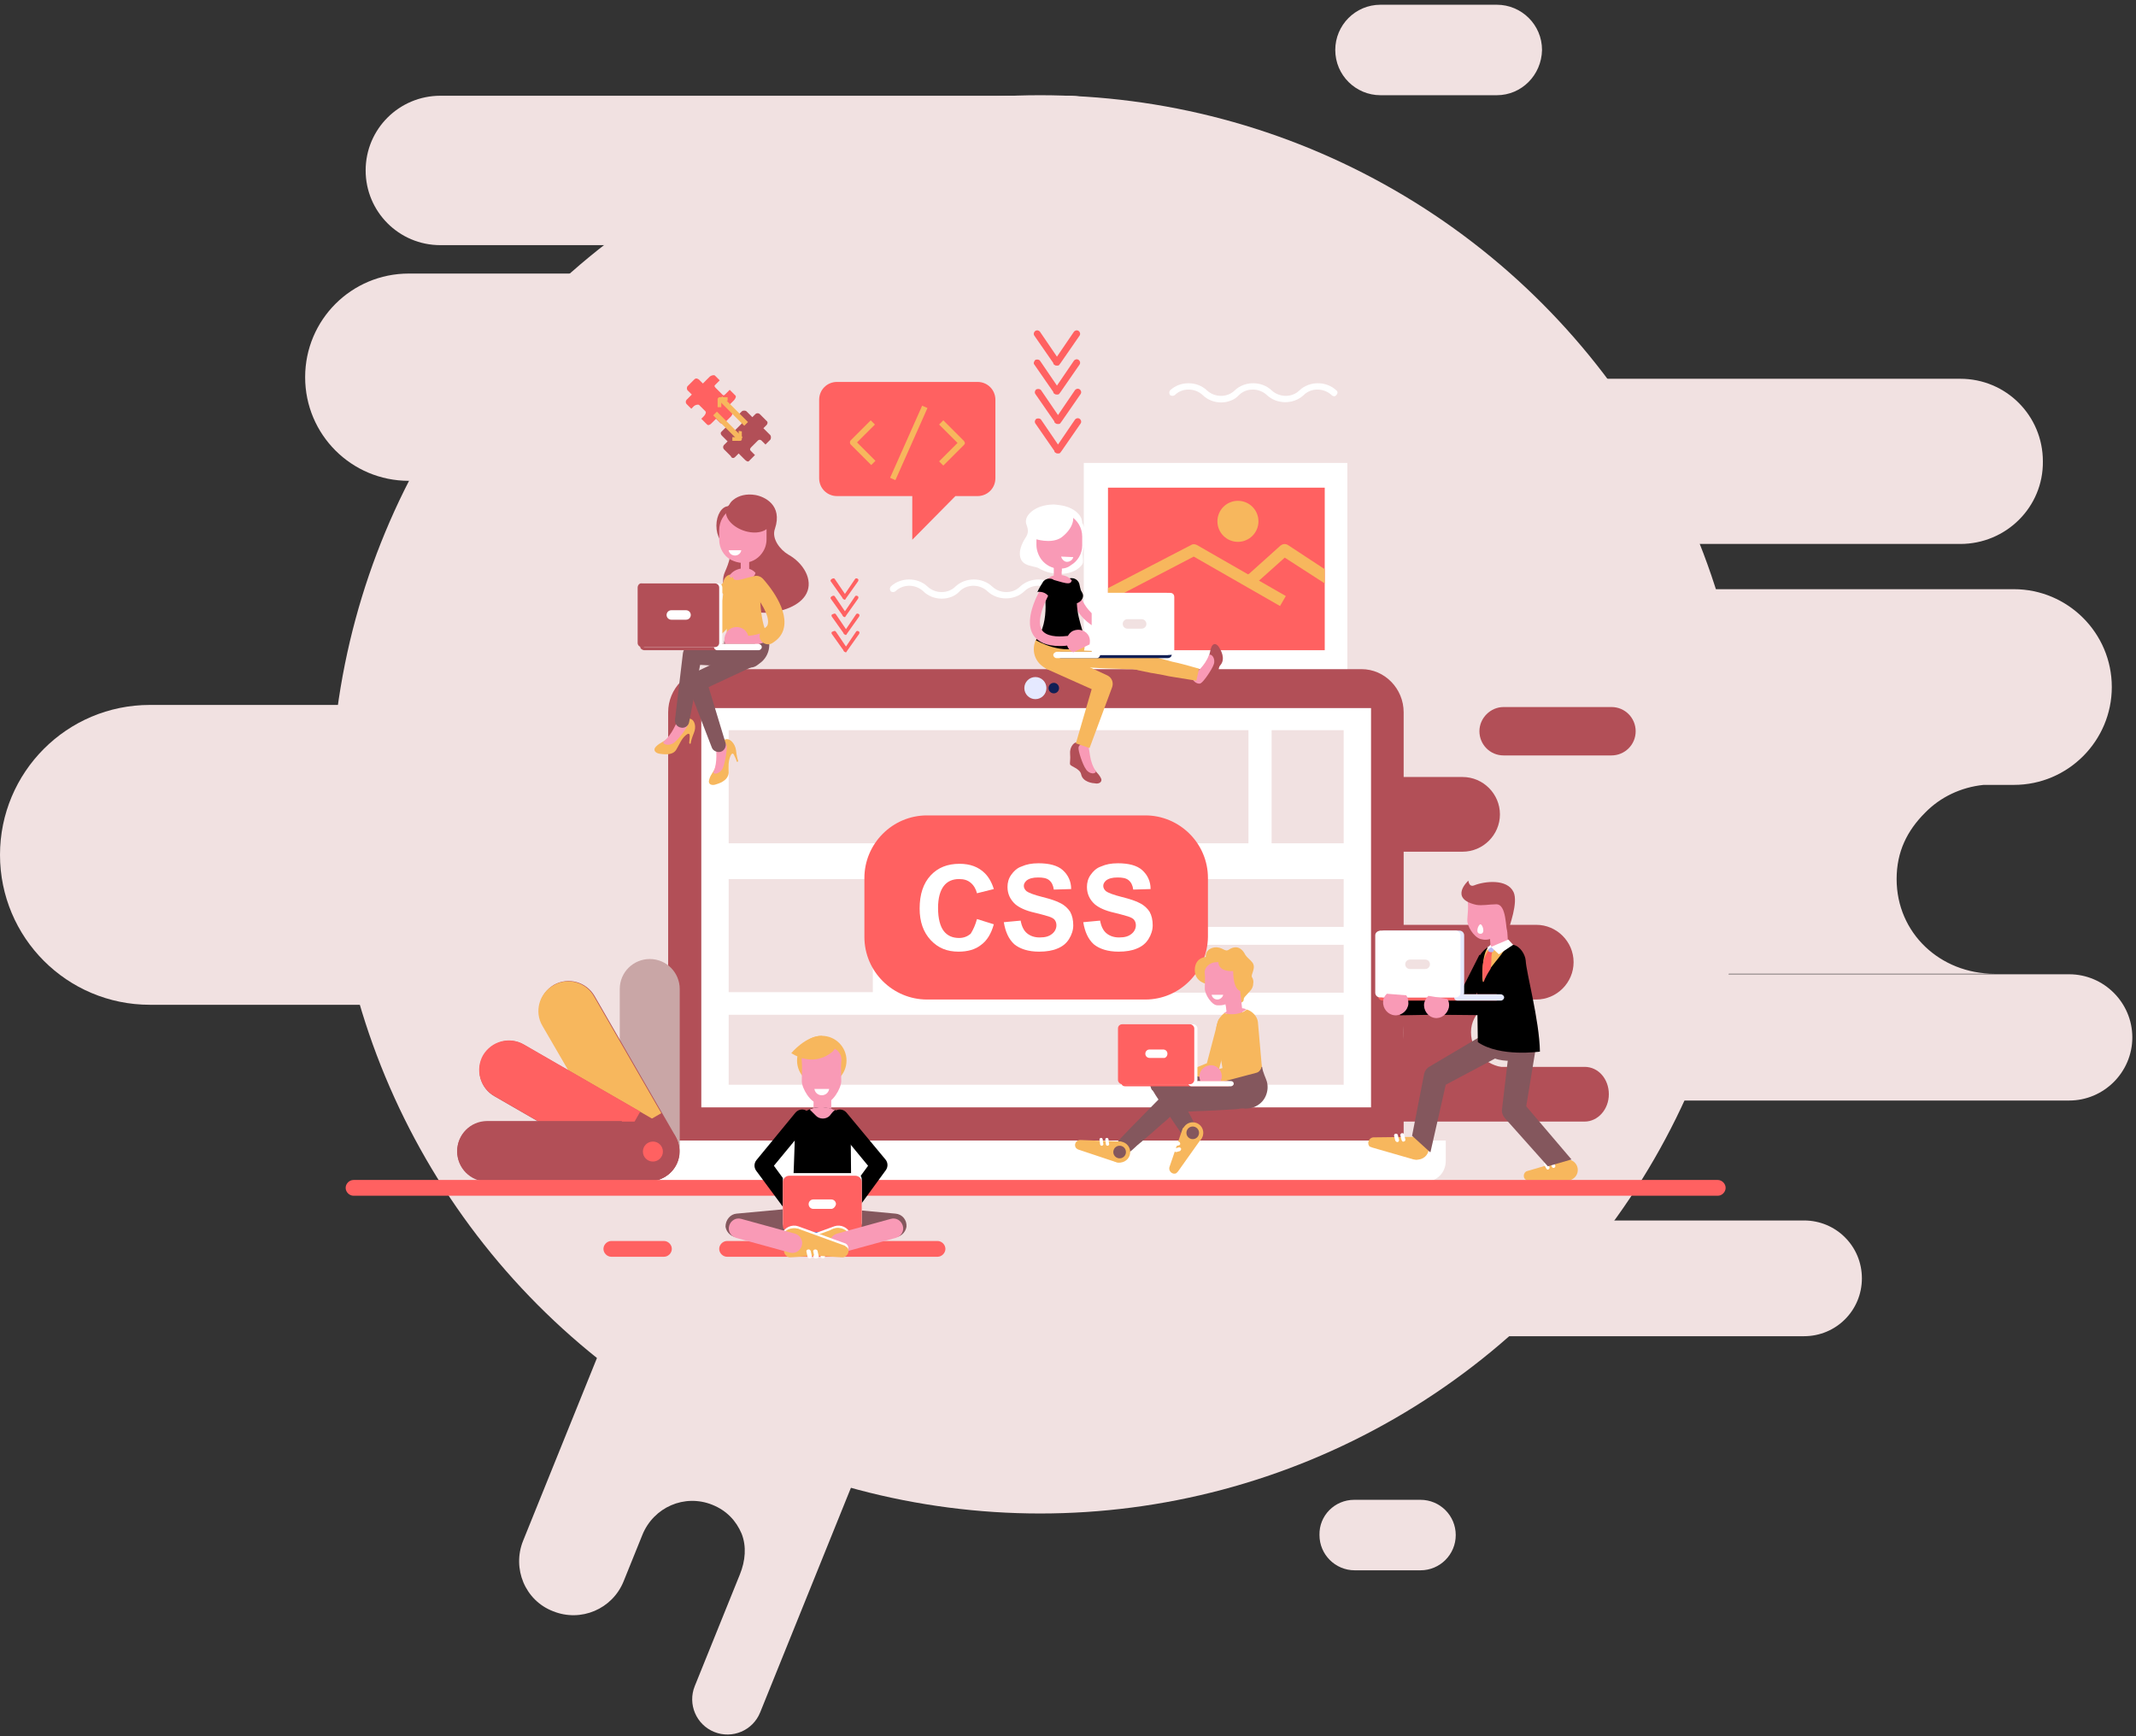 <svg width="406px" height="330px" viewBox="0 0 406 330" version="1.1" xmlns="http://www.w3.org/2000/svg" xmlns:xlink="http://www.w3.org/1999/xlink">
    <rect x="0" y="0" width="406" height="330" fill="#333333" stroke="none"/>
    <!-- Generator: Sketch 53.1 (72631) - https://sketchapp.com -->
    <title>css-img</title>
    <desc>Created with Sketch.</desc>
    <g id="Page-1" stroke="none" stroke-width="1" fill="none" fill-rule="evenodd">
        <g id="css-img" fill-rule="nonzero">
            <g id="background" fill="#F1E1E1">
                <path d="M377.036,149.2 C372.704,149.643 368.773,151.542 365.901,154.5 C362.501,157.9 360.501,161.9 360.501,167.1 C360.501,177.4 368.801,185.1 379.101,185.1 L309.801,185.1 C314.901,185.1 319.601,183.6 322.901,180.3 C326.301,176.9 328.301,172.6 328.301,167.5 C328.208,157.776 320.946,150.151 311.666,149.2 L283.401,149.2 C273.201,149.2 264.801,140.9 264.801,130.6 C264.801,120.3 273.101,112 283.401,112 L382.801,112 C393.001,112 401.401,120.3 401.401,130.6 C401.401,140.8 393.101,149.2 382.801,149.2 L377.036,149.2 Z M246.001,185.2 L393.301,185.2 C399.901,185.2 405.301,190.6 405.301,197.2 C405.301,203.8 399.901,209.2 393.301,209.2 L246.001,209.2 C239.401,209.2 234.001,203.8 234.001,197.2 C233.901,190.6 239.301,185.2 246.001,185.2 Z" id="right_combined"></path>
                <circle id="Oval" cx="197.7" cy="152.9" r="134.8"></circle>
                <path d="M136.553,255.992 C135.504,258.588 135.643,261.448 136.692,263.922 C137.742,266.395 139.37,268.239 141.966,269.288 C147.251,271.423 152.961,268.769 155.096,263.484 L162.776,244.477 C164.162,241.046 168.067,239.389 171.498,240.775 C174.928,242.161 176.586,246.066 175.2,249.497 L144.482,325.526 C143.096,328.956 139.191,330.614 135.76,329.228 C132.33,327.842 130.672,323.936 132.058,320.506 L140.637,299.273 C141.686,296.677 141.918,293.967 140.961,291.531 C139.911,289.058 138.098,287.139 135.409,286.052 C130.124,283.917 124.228,286.496 122.093,291.781 L118.534,300.59 C116.399,305.874 110.411,308.416 105.126,306.281 C99.803,304.239 97.299,298.158 99.434,292.873 L120.15,241.599 C122.285,236.314 128.273,233.773 133.558,235.908 C138.843,238.043 141.385,244.031 139.25,249.316 L136.553,255.992 Z" id="bottom-combined"></path>
                <path d="M282,232 L342.9,232 C349,232 353.9,236.9 353.9,243 L353.9,243 C353.9,249.1 349,254 342.9,254 L282,254 C275.9,254 271,249.1 271,243 L271,243 C271,236.9 276,232 282,232 Z" id="rightbottom"></path>
                <path d="M194.2,91.4 L77.7,91.4 C66.8,91.4 58,82.6 58,71.7 L58,71.7 C58,60.8 66.8,52 77.7,52 L194.2,52 C205.1,52 213.9,60.8 213.9,71.7 L213.9,71.7 C213.9,82.6 205.1,91.4 194.2,91.4 Z" id="topmid"></path>
                <path d="M196.8,191 L28.5,191 C12.7,191 1.42108547e-14,178.2 1.42108547e-14,162.5 L1.42108547e-14,162.5 C1.42108547e-14,146.8 12.7,134 28.5,134 L196.8,134 C212.5,134 225.3,146.7 225.3,162.5 L225.3,162.5 C225.3,178.2 212.5,191 196.8,191 Z" id="leftbig"></path>
                <path d="M372.6,103.4 L279.7,103.4 C271,103.4 264,96.4 264,87.7 L264,87.7 C264,79 271,72 279.7,72 L372.6,72 C381.3,72 388.3,79 388.3,87.7 L388.3,87.7 C388.4,96.4 381.3,103.4 372.6,103.4 Z" id="topright"></path>
                <path d="M203.1,46.6 L83.7,46.6 C75.8,46.6 69.5,40.2 69.5,32.4 L69.5,32.4 C69.5,24.5 75.9,18.2 83.7,18.2 L203.1,18.2 C211,18.2 217.3,24.6 217.3,32.4 L217.3,32.4 C217.3,40.2 210.9,46.6 203.1,46.6 Z" id="topleft"></path>
                <path d="M284.5,18.1 L262.4,18.1 C257.7,18.1 253.8,14.3 253.8,9.5 L253.8,9.5 C253.8,4.8 257.6,0.9 262.4,0.9 L284.5,0.9 C289.2,0.9 293.1,4.7 293.1,9.5 L293.1,9.5 C293,14.3 289.2,18.1 284.5,18.1 Z" id="top"></path>
                <path d="M257.4,285.1 L270,285.1 C273.7,285.1 276.7,288.1 276.7,291.8 L276.7,291.8 C276.7,295.5 273.7,298.5 270,298.5 L257.5,298.5 C253.8,298.5 250.8,295.5 250.8,291.8 L250.8,291.8 C250.7,288.1 253.7,285.1 257.4,285.1 Z" id="bottom"></path>
            </g>
            <path d="M179,113.8 C177.7,113.8 176.4,113.3 175.5,112.4 C174,111 171.6,111 170.2,112.4 C169.9,112.6 169.6,112.6 169.3,112.4 C169.1,112.1 169.1,111.8 169.3,111.5 C171.2,109.7 174.4,109.7 176.3,111.5 C177.8,112.9 180.2,112.9 181.6,111.5 C183.5,109.7 186.7,109.7 188.6,111.5 C190.1,112.9 192.5,112.9 193.9,111.5 C195.8,109.7 199,109.7 200.9,111.5 C201.2,111.7 201.2,112.1 200.9,112.4 C200.7,112.7 200.3,112.7 200,112.4 C198.5,111 196.1,111 194.7,112.4 C192.8,114.2 189.6,114.2 187.7,112.4 C186.2,111 183.8,111 182.4,112.4 C181.6,113.3 180.3,113.8 179,113.8 Z" id="Path" fill="#FFFFFF"></path>
            <path d="M232.1,76.5 C230.8,76.5 229.5,76 228.6,75.1 C227.1,73.7 224.7,73.7 223.3,75.1 C223,75.3 222.7,75.3 222.4,75.1 C222.2,74.8 222.2,74.5 222.4,74.2 C224.3,72.4 227.5,72.4 229.4,74.2 C230.9,75.6 233.3,75.6 234.7,74.2 C236.6,72.4 239.8,72.4 241.7,74.2 C243.2,75.6 245.6,75.6 247,74.2 C248.9,72.4 252.1,72.4 254,74.2 C254.3,74.4 254.3,74.8 254,75.1 C253.8,75.4 253.4,75.4 253.1,75.1 C251.6,73.7 249.2,73.7 247.8,75.1 C245.9,76.9 242.7,76.9 240.8,75.1 C239.3,73.7 236.9,73.7 235.5,75.1 C234.7,76 233.4,76.5 232.1,76.5 Z" id="Path" fill="#FFFFFF"></path>
            <g id="paint" transform="translate(206, 88)">
                <rect id="Rectangle" fill="#FFFFFF" x="0" y="0" width="50.1" height="40.5"></rect>
                <rect id="Rectangle" fill="#FF6161" x="4.6" y="4.7" width="41.2" height="30.9"></rect>
                <path d="M38.4,25.3 L37.3,27.2 L20.9,17.8 L4.6,26.3 L4.6,23.8 L20.4,15.6 C20.7,15.4 21.1,15.4 21.5,15.6 L38.4,25.3 Z" id="Path" fill="#F7B75D"></path>
                <path d="M45.8,20.2 L45.8,22.9 L38.2,18 L33.5,22.2 L32.6,23 L31.1,21.3 L31.5,21 L37.4,15.7 C37.8,15.4 38.3,15.3 38.8,15.6 L45.8,20.2 Z" id="Path" fill="#F7B75D"></path>
                <circle id="Oval" fill="#F7B75D" cx="29.3" cy="11.1" r="3.9"></circle>
            </g>
            <g id="laptop" transform="translate(119, 127)">
                <g id="Group" transform="translate(8, 0)" fill="#B24F57">
                    <path d="M139.8,89.8 L139.8,8.4 C139.8,3.9 136.2,0.2 131.8,0.2 L8,0.2 C3.6,0.2 0,3.9 0,8.4 L0,89.8 L139.8,89.8 Z" id="Path"></path>
                    <g transform="translate(112, 7)" id="Path">
                        <path d="M14.7,41.8 L53,41.8 C56.9,41.8 60.1,45 60.1,48.9 L60.1,48.9 C60.1,52.8 56.9,56 53,56 L14.7,56 C10.8,56 7.6,52.8 7.6,48.9 L7.6,48.9 C7.5,45 10.7,41.8 14.7,41.8 Z"></path>
                        <path d="M18.2,13.7 L39,13.7 C42.9,13.7 46.1,16.9 46.1,20.8 L46.1,20.8 C46.1,24.7 42.9,27.9 39,27.9 L18.2,27.9 C14.3,27.9 11.1,24.7 11.1,20.8 L11.1,20.8 C11.1,16.9 14.3,13.7 18.2,13.7 Z"></path>
                        <path d="M5.5,68.8 L62.2,68.8 C64.8,68.8 66.8,71.1 66.8,74 L66.8,74 C66.8,76.9 64.7,79.2 62.2,79.2 L5.5,79.2 C2.9,79.2 0.9,76.9 0.9,74 L0.9,74 C0.8,71.1 2.9,68.8 5.5,68.8 Z"></path>
                        <path d="M46.8,0.4 L67.3,0.4 C69.9,0.4 71.9,2.5 71.9,5 L71.9,5 C71.9,7.6 69.8,9.6 67.3,9.6 L46.8,9.6 C44.2,9.6 42.2,7.5 42.2,5 L42.2,5 C42.2,2.5 44.3,0.4 46.8,0.4 Z"></path>
                        <path d="M20.4,55.4 L48,55.4 C46,55.4 44.1,56.2 42.8,57.5 C41.5,58.8 40.6,60.3 40.6,62.2 C40.6,66.1 43.9,69 48,69 L20.4,69 C22.4,69 24.3,68.5 25.6,67.2 C26.9,65.9 27.8,64.2 27.8,62.3 C27.8,58.5 24.5,55.4 20.4,55.4 Z"></path>
                    </g>
                </g>
                <rect id="Rectangle" fill="#FFFFFF" x="14.3" y="7.6" width="127.3" height="75.9"></rect>
                <g id="Group" transform="translate(19, 11)" fill="#F1E1E1">
                    <rect id="Rectangle" x="103.7" y="0.8" width="13.7" height="21.5"></rect>
                    <rect id="Rectangle" x="0.5" y="0.8" width="98.8" height="21.5"></rect>
                    <rect id="Rectangle" x="0.5" y="29.1" width="27.4" height="21.5"></rect>
                    <rect id="Rectangle" x="33" y="41.6" width="84.4" height="9.1"></rect>
                    <rect id="Rectangle" x="33" y="29.1" width="84.4" height="9.1"></rect>
                    <rect id="Rectangle" x="0.5" y="54.9" width="116.9" height="13.3"></rect>
                </g>
                <circle id="Oval" fill="#E5E9FF" cx="77.8" cy="3.8" r="2.1"></circle>
                <circle id="Oval" fill="#121F55" cx="81.3" cy="3.8" r="1"></circle>
                <path d="M0,89.8 L0,93.7 C0,95.8 1.7,97.6 3.8,97.6 L152,97.6 C154.1,97.6 155.8,95.9 155.8,93.7 L155.8,89.8 L0,89.8 Z" id="Path" fill="#FFFFFF"></path>
                <path d="M98.7,63 L57.2,63 C50.7,63 45.3,57.7 45.3,51.1 L45.3,39.9 C45.3,33.4 50.6,28 57.2,28 L98.7,28 C105.2,28 110.6,33.3 110.6,39.9 L110.6,51.1 C110.5,57.7 105.2,63 98.7,63 Z" id="Path" fill="#FF6161"></path>
                <g id="Group" transform="translate(55, 37)" fill="#FFFFFF">
                    <path d="M11.7,10.7 L14.9,11.7 C14.4,13.5 13.6,14.8 12.5,15.6 C11.4,16.5 9.9,16.9 8.2,16.9 C6,16.9 4.3,16.2 2.9,14.7 C1.5,13.2 0.8,11.2 0.8,8.7 C0.8,6 1.5,3.9 2.9,2.4 C4.3,0.9 6.1,0.2 8.4,0.2 C10.4,0.2 12,0.8 13.2,2 C13.9,2.7 14.5,3.7 14.9,5 L11.7,5.8 C11.5,5 11.1,4.3 10.5,3.8 C9.9,3.3 9.2,3.1 8.3,3.1 C7.1,3.1 6.1,3.5 5.4,4.4 C4.7,5.3 4.3,6.7 4.3,8.6 C4.3,10.6 4.7,12.1 5.4,13 C6.1,13.9 7.1,14.3 8.3,14.3 C9.2,14.3 9.9,14 10.5,13.5 C11,12.7 11.4,11.8 11.7,10.7 Z" id="Path"></path>
                    <path d="M16.8,11.3 L20,11 C20.2,12.1 20.6,12.9 21.2,13.4 C21.8,13.9 22.6,14.2 23.6,14.2 C24.7,14.2 25.4,14 26,13.5 C26.5,13.1 26.8,12.5 26.8,11.9 C26.8,11.5 26.7,11.2 26.5,10.9 C26.3,10.6 25.9,10.4 25.3,10.2 C24.9,10.1 24,9.8 22.7,9.5 C20.9,9.1 19.7,8.5 19,7.9 C18,7 17.5,5.9 17.5,4.6 C17.5,3.8 17.7,3 18.2,2.3 C18.7,1.6 19.3,1 20.2,0.7 C21.1,0.3 22.1,0.1 23.4,0.1 C25.4,0.1 27,0.5 28,1.4 C29,2.3 29.6,3.5 29.6,5 L26.3,5.1 C26.2,4.3 25.9,3.7 25.4,3.3 C24.9,2.9 24.2,2.8 23.3,2.8 C22.3,2.8 21.6,3 21.1,3.4 C20.8,3.7 20.6,4 20.6,4.4 C20.6,4.8 20.8,5.1 21.1,5.4 C21.5,5.7 22.5,6.1 24.1,6.5 C25.7,6.9 26.9,7.3 27.6,7.7 C28.4,8.1 29,8.7 29.4,9.3 C29.8,10 30,10.9 30,11.9 C30,12.8 29.7,13.7 29.2,14.5 C28.7,15.3 28,15.9 27,16.3 C26.1,16.7 24.9,16.9 23.5,16.9 C21.5,16.9 19.9,16.4 18.8,15.5 C17.7,14.5 17.1,13.1 16.8,11.3 Z" id="Path"></path>
                    <path d="M31.9,11.3 L35.1,11 C35.3,12.1 35.7,12.9 36.3,13.4 C36.9,13.9 37.7,14.2 38.7,14.2 C39.8,14.2 40.5,14 41.1,13.5 C41.6,13.1 41.9,12.5 41.9,11.9 C41.9,11.5 41.8,11.2 41.6,10.9 C41.4,10.6 41,10.4 40.4,10.2 C40,10.1 39.1,9.8 37.8,9.5 C36,9.1 34.8,8.5 34.1,7.9 C33.1,7 32.6,5.9 32.6,4.6 C32.6,3.8 32.8,3 33.3,2.3 C33.8,1.6 34.4,1 35.3,0.7 C36.2,0.3 37.2,0.1 38.5,0.1 C40.5,0.1 42.1,0.5 43.1,1.4 C44.1,2.3 44.7,3.5 44.7,5 L41.4,5.1 C41.3,4.3 41,3.7 40.5,3.3 C40,2.9 39.3,2.8 38.4,2.8 C37.4,2.8 36.7,3 36.2,3.4 C35.9,3.7 35.7,4 35.7,4.4 C35.7,4.8 35.9,5.1 36.2,5.4 C36.6,5.7 37.6,6.1 39.2,6.5 C40.8,6.9 42,7.3 42.7,7.7 C43.5,8.1 44.1,8.7 44.5,9.3 C44.9,10 45.1,10.9 45.1,11.9 C45.1,12.8 44.8,13.7 44.3,14.5 C43.8,15.3 43.1,15.9 42.1,16.3 C41.2,16.7 40,16.9 38.6,16.9 C36.6,16.9 35,16.4 33.9,15.5 C32.8,14.5 32.2,13.1 31.9,11.3 Z" id="Path"></path>
                </g>
            </g>
            <g id="colors" transform="translate(86, 182)">
                <g id="Group" transform="translate(31, 0)" fill="#C9A6A6">
                    <path d="M6.5,42.5 L6.5,42.5 C9.6,42.5 12.2,40 12.2,36.8 L12.2,6 C12.2,2.9 9.7,0.3 6.5,0.3 L6.5,0.3 C3.4,0.3 0.8,2.8 0.8,6 L0.8,36.8 C0.8,40 3.3,42.5 6.5,42.5 Z" id="Path"></path>
                    <circle id="Oval" cx="6.5" cy="37.5" r="1.9"></circle>
                </g>
                <g id="Group" transform="translate(16, 4)">
                    <path d="M24.3,37.7 L24.3,37.7 C27,36.1 27.9,32.7 26.4,30 L11,3.3 C9.4,0.6 6,-0.3 3.3,1.2 L3.3,1.2 C0.6,2.8 -0.3,6.2 1.2,8.9 L16.6,35.6 C18.1,38.4 21.6,39.3 24.3,37.7 Z" id="Path" fill="#B24F57"></path>
                    <path d="M14,31.2 L1.1,9 C-0.5,6.3 0.5,2.8 3.2,1.3 L3.2,1.3 C5.9,-0.3 9.4,0.7 10.9,3.4 L23.7,25.6 L14,31.2 Z" id="Path" fill="#F7B75D"></path>
                    <circle id="Oval" fill="#566CD3" transform="translate(21.816, 33.377) rotate(-30.006) translate(-21.816, -33.377) " cx="21.816" cy="33.377" r="1.9"></circle>
                </g>
                <g id="Group" transform="translate(5, 15)">
                    <path d="M37.4,24.7 L37.4,24.7 C39,22 38,18.5 35.3,17 L8.6,1.6 C5.9,0 2.4,1 0.9,3.7 L0.9,3.7 C-0.7,6.4 0.3,9.9 3,11.4 L29.7,26.8 C32.3,28.3 35.8,27.4 37.4,24.7 Z" id="Path" fill="#B24F57"></path>
                    <path d="M25.1,24.1 L2.9,11.3 C0.2,9.7 -0.7,6.3 0.8,3.6 L0.8,3.6 C2.4,0.9 5.8,-1.11022302e-16 8.5,1.5 L30.7,14.3 L25.1,24.1 Z" id="Path" fill="#FF6161"></path>
                    <circle id="Oval" fill="#566CD3" transform="translate(33.026, 22.158) rotate(-59.999) translate(-33.026, -22.158) " cx="33.026" cy="22.158" r="1.9"></circle>
                </g>
                <g id="Group" transform="translate(0, 31)">
                    <path d="M43.1,5.9 L43.1,5.9 C43.1,2.8 40.6,0.2 37.4,0.2 L6.6,0.2 C3.5,0.2 0.9,2.7 0.9,5.9 L0.9,5.9 C0.9,9 3.4,11.6 6.6,11.6 L37.4,11.6 C40.6,11.5 43.1,9 43.1,5.9 Z" id="Path" fill="#B24F57"></path>
                    <path d="M32.3,11.5 L6.6,11.5 C3.5,11.5 0.9,9 0.9,5.8 L0.9,5.8 C0.9,2.7 3.4,0.1 6.6,0.1 L32.2,0.1 L32.2,11.5 L32.3,11.5 Z" id="Path" fill="#B24F57"></path>
                    <circle id="Oval" fill="#FF6161" cx="38.1" cy="5.9" r="1.9"></circle>
                </g>
            </g>
            <g id="girl_right" transform="translate(193, 95)">
                <path d="M12.7,12.3 C13.1,11.7 12.6,10.7 12.9,9.5 C13.9,6 12.7,4.4 12.7,4.4 C12.7,3.1 11.6,2 10,1.4 C9.2,1.1 8.4,1 7.4,0.9 C6,0.9 4.7,1.2 3.7,1.8 C2.7,2.4 1.9,3.3 2,4.3 C2.1,5 2.8,5.9 2,7.1 C0.1,10 0.9,11.7 1.9,12.2 C2.8,12.7 3.9,12.7 4.4,13 C7.3,14.7 11.2,14.4 12.7,12.3 Z" id="Path" fill="#FFFFFF"></path>
                <path d="M21.4,25.2 C22,25.1 22.7,25 23.4,24.9 C23.9,24.8 24.2,24.3 24.1,23.8 C24,23.3 23.5,23 23,23.1 C19.8,23.8 17.2,23.5 15.3,22.2 C12.3,20.1 11.8,16.3 11.8,16.3 C11.7,15.8 11.3,15.4 10.8,15.5 C10.3,15.6 9.9,16 10,16.5 C10,16.7 10.7,21.2 14.3,23.7 C16.1,25 18.5,25.6 21.4,25.2 Z" id="Path" fill="#F99AB6"></path>
                <path d="M12.1,17.6 C12.3,17.6 12.5,17.6 12.6,17.7 C12.3,16.8 12.2,16.2 12.2,16.2 C12.1,15.5 11.5,14.9 10.7,14.9 C10.6,14.9 10.6,14.9 10.5,14.9 C9.7,15 9.1,15.7 9.2,16.6 C9.2,16.7 9.4,17.8 9.9,19.2 C10.3,18.3 11,17.6 12.1,17.6 Z" id="Path" fill="#000000"></path>
                <path d="M10.4,16.9 C10.9,16.7 11.3,15.9 10.7,15.3 C10.1,14.6 9.3,14.3 8.3,14.3 L8.1,14.3 C7.3,14.3 6.5,14.6 6,15.2 C6.4,16.3 9.1,17.4 10.4,16.9 Z" id="Path" fill="#F99AB6"></path>
                <path d="M8.8,12.3 L8.8,13.3 L8.8,15.3 L7.3,15.3 L7.3,12.8 L7.3,11.8 C7.7,12.2 8.3,12.3 8.8,12.3 Z" id="Path" fill="#F99AB6"></path>
                <path d="M8.8,12.6 L8.8,13.6 C8.3,13.5 7.6,13.3 7.3,12.9 L7.3,12.1 C7.7,12.4 8.3,12.6 8.8,12.6 Z" id="Path" fill="#F99AB6"></path>
                <path d="M8.4,13.1 L8.4,13.1 C7,13.1 5.7,12.4 4.9,11.3 C4.4,10.6 4,9.6 4,8.6 L4,6.9 C4,5.6 4.6,4.5 5.4,3.7 C6.2,3 7.3,2.5 8.4,2.5 L8.4,2.5 C9.2,2.5 9.9,2.7 10.5,3.1 C11.8,3.9 12.7,5.3 12.7,7 L12.7,8.7 C12.7,10.3 11.8,11.7 10.6,12.4 C10,12.9 9.3,13.1 8.4,13.1 Z" id="Path" fill="#F99AB6"></path>
                <path d="M13.1,27.4 C13.6,29.6 10.8,31.9 8.6,32.4 C6.4,32.9 4.1,31.5 3.6,29.3 C3.1,27.1 4.5,24.8 6.7,24.3 C9,23.8 12.6,25.2 13.1,27.4 Z" id="Path" fill="#F7B75D"></path>
                <path d="M8.7,10.8 C8.8,11.3 9.3,11.8 9.8,11.8 C10.4,11.8 10.9,11.4 11,10.9 L8.7,10.8 Z" id="Path" fill="#FFFEFF"></path>
                <path d="M12.8,17.9 C13.1,18.7 12.3,19.6 11.5,19.7 C10.7,19.8 9.7,18.7 9.6,17.9 C9.5,17.1 10.7,15.2 11.2,15.9 C11.6,16.6 12.6,17.2 12.8,17.9 Z" id="Path" fill="#000000"></path>
                <path d="M6,15.1 C5.6,15.5 5.4,16.1 5.4,16.7 C5.4,16.7 6.8,23.2 3.9,26.7 C3.9,26.7 9.1,29.8 13.2,27.7 C13.2,24.7 11.4,22.7 11.7,17.9 C11.8,16.9 11.4,16 10.7,15.3 C10.6,16.8 7.5,14.9 6,15.1 Z" id="Path" fill="#000000"></path>
                <g id="Group" transform="translate(10, 46)">
                    <path d="M0.4,2.3 C0.5,3.3 0.3,4.1 0.4,4.3 C0.5,4.7 2.3,5.1 2.5,6.2 C2.8,7.7 4.8,7.9 5.1,7.9 C5.9,8.1 6.7,7.6 6.2,6.8 C5.7,5.9 5.2,5.7 4.5,4.6 C3.5,2.9 3.4,1.8 2.9,0.8 C2.8,0.6 2.3,0 1.6,0.1 C1,0.2 0.3,1.1 0.4,2.3 Z" id="Path" fill="#B24F57"></path>
                    <path d="M3.4,5.2 C2.8,4.4 1.9,1.7 2,1.1 C2.1,0.3 3.6,0 3.8,0.6 C4.2,1.7 4,3.7 5.3,5.6 C5.3,6.2 4,6.2 3.4,5.2 Z" id="Path" fill="#F99AB6"></path>
                </g>
                <g id="Group" transform="translate(33, 27)">
                    <path d="M4.1,8.4 C4.8,7.7 5.6,7.4 5.7,7.2 C6,6.9 5.2,5.2 6,4.4 C7,3.2 6,1.5 5.8,1.2 C5.4,0.4 4.7,0.1 4.3,0.9 C3.9,1.9 4,2.4 3.5,3.6 C2.8,5.4 1.9,6.1 1.4,7.2 C1.3,7.4 1.1,8.1 1.6,8.7 C2.1,9.2 3.2,9.2 4.1,8.4 Z" id="Path" fill="#B24F57"></path>
                    <path d="M4.7,4.3 C4.4,5.2 2.8,7.6 2.2,7.9 C1.5,8.2 0.4,7.2 0.7,6.7 C1.3,5.8 3,4.7 3.8,2.5 C4.3,2.2 5.1,3.2 4.7,4.3 Z" id="Path" fill="#F99AB6"></path>
                </g>
                <path d="M17.5,33.4 L17.5,33.4 L7.6,28.8 C6.7,28.4 5.6,28.8 5.1,29.7 C4.7,30.6 5.1,31.7 6,32.2 C6,32.2 6,32.2 6,32.2 L14.5,36 L11.5,46.3 L14.1,47.2 L18.4,35.6 C18.7,34.7 18.3,33.8 17.5,33.4 Z" id="Path" fill="#F7B75D"></path>
                <path d="M8.4,27.8 C8.9,27.8 9.4,27.8 9.9,27.7 C10.4,27.6 10.8,27.2 10.7,26.7 C10.6,26.2 10.2,25.8 9.7,25.9 C8,26.1 5.8,26 5,24.7 C3.8,22.7 6.1,18.3 7,16.9 C7.3,16.5 7.2,15.9 6.7,15.6 C6.3,15.3 5.7,15.4 5.4,15.9 C5,16.6 1.3,22.4 3.4,25.7 C4.3,27.1 6,27.8 8.4,27.8 Z" id="Path" fill="#F99AB6"></path>
                <path d="M3.6,7.4 C3.6,7.4 6.7,8.5 8.7,7.2 C10.6,5.8 11.5,3.8 10.7,2.5 C9.8,1.3 7.6,1.4 5.6,2.7 C3.6,4.1 3.6,7.4 3.6,7.4 Z" id="Path" fill="#FFFFFF"></path>
                <path d="M7.5,28.4 C7.5,28.4 9.2,28.4 11.8,28.6 C13.1,28.7 14.6,28.7 16.2,28.8 C17.8,28.9 19.5,29 21.3,29.1 L21.9,29.1 L22.1,29.1 L22.1,29.1 L22.3,29.1 L22.4,29.1 L22.7,29.1 L23.3,29.2 L23.3,29.2 L23.5,29.2 L23.5,29.2 L23.6,29.2 L23.8,29.2 L24.1,29.3 C24.9,29.5 25.7,29.7 26.5,29.9 C27.3,30.1 28,30.3 28.8,30.5 C29.5,30.7 30.2,30.9 30.8,31 C32.1,31.3 33.1,31.6 33.8,31.8 C34.5,32 34.9,32.1 34.9,32.1 L34.4,34.4 C34.4,34.4 34,34.3 33.2,34.2 C32.5,34.1 31.4,33.9 30.1,33.7 C29.5,33.6 28.8,33.5 28,33.3 C27.3,33.2 26.5,33 25.7,32.9 C24.9,32.7 24.1,32.6 23.3,32.4 L23,32.3 L22.8,32.3 L22.7,32.3 L22.7,32.3 C22.7,32.3 23,32.3 22.8,32.3 L22.8,32.3 L22.8,32.3 L22.2,32.2 L21.9,32.2 L21.8,32.2 L21.8,32.2 C21.8,32.2 22.1,32.2 21.9,32.2 L21.9,32.2 L21.9,32.2 L21.7,32.2 L21.1,32.2 C19.4,32.1 17.7,32.1 16,32 C14.4,31.9 12.9,31.8 11.6,31.8 C9,31.7 7.3,31.5 7.3,31.5 L7.5,28.4 Z" id="Path" fill="#F7B75D"></path>
                <g id="Group" transform="translate(7, 17)">
                    <path d="M1,12.5 C1,12.2 1.3,11.9 1.6,11.9 L21.9,11.9 C22.3,11.9 22.7,12.2 22.7,12.5 C22.7,12.8 22.4,13.1 21.9,13.1 L1.6,13.1 C1.3,13.1 1,12.8 1,12.5 L1,12.5 Z" id="Path" fill="#121F55"></path>
                    <path d="M0.2,12.5 C0.2,12.8 0.5,13.1 0.8,13.1 L8.5,13.1 C8.8,13.1 9.1,12.8 9.1,12.5 C9.1,12.2 8.8,11.9 8.5,11.9 L0.8,11.9 C0.5,12 0.2,12.2 0.2,12.5 Z" id="Path" fill="#FFFFFF"></path>
                    <path d="M22.6,1.5 L22.6,11.7 C22.6,12.2 22.2,12.5 21.8,12.5 L8.3,12.5 C7.8,12.5 7.5,12.1 7.5,11.7 L7.5,1.5 C7.5,1 7.9,0.7 8.3,0.7 L21.8,0.7 C22.2,0.7 22.6,1 22.6,1.5 Z" id="Path" fill="#FFFFFF"></path>
                    <path d="M23.2,1.5 L23.2,11.7 C23.2,12.2 22.8,12.5 22.4,12.5 L8.9,12.5 C8.4,12.5 8.1,12.1 8.1,11.7 L8.1,1.5 C8.1,1 8.5,0.7 8.9,0.7 L22.4,0.7 C22.9,0.7 23.2,1 23.2,1.5 Z" id="Path" fill="#FFFFFF"></path>
                    <path d="M13.4,6.6 L13.4,6.6 C13.4,6.1 13.8,5.7 14.3,5.7 L17,5.7 C17.5,5.7 17.9,6.1 17.9,6.6 L17.9,6.6 C17.9,7.1 17.5,7.5 17,7.5 L14.3,7.5 C13.8,7.5 13.4,7.1 13.4,6.6 Z" id="Path" fill="#F1E1E1"></path>
                </g>
                <path d="M4.5,17.5 C5.6,17.5 6.3,18.1 6.6,18.9 C6.9,18.2 7.3,17.6 7.6,17.2 C8,16.5 7.9,15.6 7.2,15.2 C7,15 6.7,15 6.4,15 C5.9,15 5.4,15.3 5.2,15.7 C5,16 4.5,16.8 4.1,17.7 C4.1,17.5 4.3,17.5 4.5,17.5 Z" id="Path" fill="#000000"></path>
                <path d="M14,26 C14.2,26.5 14.2,27 14.1,27.5 L11,29 C10.5,28.8 10.1,28.4 9.9,27.9 C9.4,26.8 9.9,25.4 11,24.9 C12.2,24.4 13.5,24.9 14,26 Z" id="Path" fill="#F99AB6"></path>
            </g>
            <g id="Group" transform="translate(130, 71)">
                <path d="M9.7,15.9 L10.4,15.2 L11.6,16.4 C11.8,16.6 12.2,16.9 12.4,16.6 L13.5,15.5 L12.7,14.7 C12.5,14.5 12.5,14.3 12.8,14 L14,12.8 C14.2,12.6 14.4,12.5 14.7,12.7 L15.5,13.5 L16.4,12.6 C16.6,12.4 16.6,11.8 16.3,11.6 L15.1,10.4 L15.7,9.8 C15.9,9.6 16,9.2 15.7,9 L14.4,7.7 C14.2,7.5 13.8,7.5 13.6,7.7 L13,8.3 L11.9,7.2 C11.7,7 11.2,7 11,7.2 L10.1,8.1 L10.7,8.7 C10.9,8.9 11.1,9.4 10.9,9.6 L9.7,10.8 C9.5,11 9,10.8 8.8,10.6 L8.2,10 L7.1,11.1 C6.9,11.3 7,11.6 7.2,11.8 L8.3,12.9 L7.6,13.6 C7.4,13.8 7.4,14.2 7.6,14.4 L8.9,15.7 C9.1,16.2 9.5,16.1 9.7,15.9 Z" id="Path" fill="#B24F57"></path>
                <path d="M9,7.2 L8.2,6.4 L9.5,5.1 C9.7,4.9 10,4.4 9.8,4.2 L8.7,3.1 L7.8,4 C7.6,4.2 7.5,4.2 7.3,4 L6.1,2.8 C5.9,2.6 5.7,2.4 5.9,2.2 L6.8,1.3 L5.9,0.4 C5.7,0.2 5.1,0.4 4.9,0.6 L3.6,1.9 L2.9,1.2 C2.7,1 2.3,0.8 2,1.1 L0.7,2.4 C0.5,2.6 0.5,3.1 0.8,3.3 L1.5,4 L0.5,5 C0.3,5.2 0.3,5.6 0.5,5.8 L1.4,6.7 L1.9,6.2 C2.1,6 2.7,5.8 2.9,6 L4.1,7.2 C4.3,7.4 4,7.9 3.8,8.1 L3.3,8.6 L4.4,9.7 C4.6,9.9 4.8,9.8 5.1,9.6 L6.1,8.6 L6.9,9.4 C7.1,9.6 7.5,9.6 7.7,9.4 L9,8.1 C9.3,7.7 9.3,7.4 9,7.2 Z" id="Path" fill="#FF6161"></path>
                <g transform="translate(5, 4)" fill="#F7B75D">
                    <g transform="translate(0, 3)">
                        <path d="M6,4 L6,5.5 C6,5.6 6,5.7 5.9,5.7 C5.8,5.8 5.8,5.8 5.7,5.8 L4.2,5.8 L4.2,5.1 L5.4,5.1 L5.4,3.9 L6,4 Z" id="Path"></path>
                        <rect id="Rectangle" transform="translate(3.246, 3.149) rotate(-44.992) translate(-3.246, -3.149) " x="2.896" y="-0.301" width="1" height="6.9"></rect>
                    </g>
                    <g transform="translate(1, 0)">
                        <path d="M0.8,0.5 C0.8,0.5 0.8,0.5 0.8,0.5 L2.3,0.5 L2.3,1.2 L1.1,1.2 L1.1,2.4 L0.4,2.4 L0.4,0.9 C0.4,0.8 0.4,0.7 0.5,0.7 C0.6,0.5 0.7,0.5 0.8,0.5 Z" id="Path"></path>
                        <rect id="Rectangle" transform="translate(3.274, 3.248) rotate(-45) translate(-3.274, -3.248) " x="2.924" y="-0.202" width="1" height="6.9"></rect>
                    </g>
                </g>
            </g>
            <g id="girl_bottom" transform="translate(204, 180)">
                <path d="M27.5,14.1 L25.4,22.1 L18.6,24.9 L19.6,27.2 L27,24.1 C27.4,23.9 27.6,23.6 27.7,23.3 L29.9,14.7 C30.1,14 29.7,13.4 29,13.2 L29,13.2 C28.4,13.1 27.7,13.4 27.5,14.1 Z" id="Path" fill="#F7B75D"></path>
                <path d="M23.3,36.9 C23.9,36.5 24.1,35.7 23.8,35.1 C23.8,35.1 23.6,34.7 23.3,34.1 C23,33.5 22.5,32.5 21.9,31.4 C21.4,30.4 20.7,29.3 20.1,28.1 C20.9,28.3 21.7,28.4 22.4,28.6 C23.2,28.8 23.9,28.9 24.6,29.1 C25.3,29.2 26,29.4 26.6,29.5 C27.8,29.7 28.9,29.9 29.6,30.1 C30.3,30.2 30.7,30.3 30.7,30.3 C31.8,30.5 32.8,29.8 33,28.7 C33.2,27.7 32.5,26.7 31.5,26.4 C31.5,26.4 31.1,26.3 30.4,26.1 C29.7,25.9 28.7,25.7 27.4,25.4 C26.8,25.3 26.1,25.1 25.4,25 C24.7,24.9 24,24.7 23.2,24.5 C21.7,24.2 20,23.9 18.4,23.6 L17.8,23.5 L17.6,23.5 L17.5,23.5 L17.5,23.5 L17.3,23.5 L17.3,23.5 L17.3,23.5 C16.6,23.4 16.1,23.6 15.6,23.9 C15.1,24.2 14.8,24.7 14.7,25.2 C14.5,25.7 14.6,26.4 14.8,26.9 C15,27.2 14.9,27.2 15,27.2 L15.1,27.3 L15.3,27.6 C15.7,28.3 16.2,29 16.6,29.6 C17.5,30.9 18.3,32.1 19,33.2 C19.7,34.2 20.3,35.1 20.7,35.7 C21.1,36.3 21.4,36.6 21.4,36.6 C21.8,37.2 22.7,37.4 23.3,36.9 Z" id="Path" fill="#84575D"></path>
                <g id="_x38_._Right_shoe_108_" transform="translate(18, 32)">
                    <circle id="Oval" fill="#F7B75D" transform="translate(4.714, 3.333) rotate(-54.697) translate(-4.714, -3.333) " cx="4.714" cy="3.333" r="2"></circle>
                    <path d="M1.9,10.7 L6.3,4.5 C6.8,3.8 6.6,2.9 6,2.5 L6,2.5 C5.3,2 3.3,1.9 2.8,2.5 L0.3,9.8 C-2.77555756e-17,10.6 0.9,11.4 1.6,11 C1.7,10.9 1.8,10.8 1.9,10.7 Z" id="Path" fill="#F7B75D"></path>
                    <path d="M2.3,5.3 L2.3,5.3 C2.3,5.1 2.1,5 1.9,5 L1.2,5.2 C1,5.3 0.9,5.4 1,5.6 L1,5.6 C1,5.8 1.2,5.9 1.4,5.9 L2.1,5.7 C2.3,5.6 2.4,5.5 2.3,5.3 Z" id="Path" fill="#FFFFFF"></path>
                    <path d="M2.5,6.4 L2.5,6.4 C2.5,6.2 2.3,6.1 2.1,6.1 L1.4,6.3 C1.2,6.3 1.1,6.5 1.2,6.7 L1.2,6.7 C1.2,6.9 1.4,7 1.6,7 L2.3,6.8 C2.4,6.7 2.5,6.6 2.5,6.4 Z" id="Path" fill="#FFFFFF"></path>
                    <circle id="Oval" fill="#84575D" transform="translate(4.708, 3.34) rotate(-54.689) translate(-4.708, -3.34) " cx="4.708" cy="3.34" r="1.2"></circle>
                </g>
                <path d="M31.3,9 L31.5,10.7 L31.9,10.6 C32.2,10.5 32.4,10.3 32.4,10 L32.4,10 C32.4,9.8 32.5,9.6 32.6,9.5 L33.5,8.5 C33.9,8.1 34.2,7.6 34.2,7 C34.3,6.6 34.2,6.1 34,5.8 C33.6,5.3 34.9,4 34,2.9 C33.6,2.4 33,2 32.7,1.5 C31.8,-0.3 30.5,-0.1 29.6,0.5 C28.8,1.1 28.4,-0.1 26.8,0.1 C25.6,0.3 25.1,1.1 25.2,1.9 C25.2,1.9 23.1,2 23.1,4.4 C23.1,6.8 25.6,7.1 25.6,7.1 L31.3,9 Z" id="Path" fill="#F7B75D"></path>
                <polygon id="Path" fill="#F99AB6" points="28.7 7.2 29 11.2 29.3 13.8 32.3 13.6 31.6 7.2 31.4 5.4"></polygon>
                <path d="M31.1,9.2 L31.1,9.8 C30.6,10.4 29.8,10.9 29,11.2 L28.8,9.2 L31.1,9.2 Z" id="Path" fill="#F99AB6"></path>
                <path d="M27.9,11.1 L27.4,11.1 C26.3,11.1 25,9 25,7.9 C25,6.6 25.1,5.9 25,5.1 C24.8,3.9 26,2.9 27.2,2.9 L29.6,2.9 C30.5,2.9 31.3,3.6 31.3,4.6 L31.3,8.6 C31.3,9.9 29.3,11.1 27.9,11.1 Z" id="Path" fill="#F99AB6"></path>
                <path d="M27.6,2.9 C27.6,2.9 27.4,4.7 30.4,4.6 C30.4,4.6 30.3,8.2 31.9,8.4 L32.2,7.2 C32.2,7.2 32.9,3.3 31.4,2.6 C29.9,2 27.6,2.9 27.6,2.9 Z" id="Path" fill="#F7B75D"></path>
                <path d="M32.9,11.9 C32.6,11.7 32.2,11.6 31.7,11.7 L30.3,11.9 C29.6,12 29.1,12.3 28.6,12.6 C30.1,12.9 31.8,12.7 32.9,11.9 Z" id="Path" fill="#F99AB6"></path>
                <path d="M35.1,14.3 C35,13.2 34,12.2 33,11.9 C31.9,12.8 30.2,13 28.7,12.6 C27.6,13.4 27,14.9 27.2,16.3 L28.6,24.4 L35.9,23.4 C35.9,23.4 35.3,16.7 35.1,14.3 Z" id="Path" fill="#F7B75D"></path>
                <path d="M8.1,37.4 C8.1,37.4 8.4,37.1 8.9,36.5 C9.4,36 10.1,35.2 11,34.3 C11.9,33.4 16.7,28.5 16.7,28.5 L16.8,28.4 C16.9,28.3 16.9,28.3 17,28.2 C17.2,28.1 17.3,28 17.5,27.9 C17.8,27.7 18.2,27.6 18.6,27.5 C18.7,27.5 18.8,27.5 18.9,27.4 C18.9,27.4 27.1,26.6 27.8,26.5 C29,26.2 28.6,23.9 28.6,23.9 L35.9,22.8 C36,23.8 36.6,24.9 36.8,25.6 C37.1,26.7 36.9,27.8 36.4,28.7 C35.9,29.6 35,30.3 33.9,30.6 C33.4,30.7 32.8,30.8 32.3,30.7 C32.1,30.7 31.8,30.7 31.4,30.8 C30.7,30.9 29.6,30.9 28.4,31 C27.8,31 27.1,31.1 26.4,31.1 C25.7,31.1 24.9,31.2 24.1,31.2 C23.3,31.2 22.5,31.3 21.7,31.3 C21,31.3 20.3,31.4 19.5,31.4 C19.5,31.4 19.4,31.4 19.4,31.4 C19.4,31.4 19.4,31.4 19.4,31.4 L19.4,31.4 C19.4,31.4 19.4,31.4 19.4,31.4 L19.4,31.4 L19.4,31.4 C19.1,31.7 18.8,32 18.5,32.2 C17.9,32.8 17.3,33.3 16.7,33.8 C15.5,34.9 14.4,35.8 13.5,36.6 C12.5,37.4 11.7,38.1 11.2,38.6 C10.6,39.1 10.3,39.3 10.3,39.3 C9.8,39.7 8.9,39.7 8.4,39.3 C7.6,39 7.5,38 8.1,37.4 Z" id="Path" fill="#84575D"></path>
                <g id="_x38_._Right_shoe_107_" transform="translate(0, 36)">
                    <circle id="Oval" fill="#F7B75D" transform="translate(8.824, 2.994) rotate(-71.639) translate(-8.824, -2.994) " cx="8.824" cy="2.994" r="2"></circle>
                    <path d="M0.9,2.5 L8.1,4.9 C8.9,5.2 9.7,4.7 9.9,4 L9.9,4 C10.2,3.2 9.7,1.2 9,1 L1.3,0.7 C0.5,0.7 0,1.7 0.6,2.3 C0.7,2.4 0.8,2.4 0.9,2.5 Z" id="Path" fill="#F7B75D"></path>
                    <path d="M6.5,1.8 L6.5,1.8 C6.7,1.8 6.9,1.6 6.8,1.4 L6.7,0.6 C6.7,0.4 6.5,0.3 6.4,0.3 L6.4,0.3 C6.2,0.3 6,0.5 6.1,0.7 L6.2,1.5 C6.2,1.7 6.4,1.8 6.5,1.8 Z" id="Path" fill="#FFFFFF"></path>
                    <path d="M5.4,1.8 L5.4,1.8 C5.6,1.8 5.8,1.6 5.7,1.4 L5.6,0.6 C5.6,0.4 5.4,0.3 5.3,0.3 L5.3,0.3 C5.1,0.3 4.9,0.5 5,0.7 L5.1,1.5 C5.1,1.7 5.3,1.8 5.4,1.8 Z" id="Path" fill="#FFFFFF"></path>
                    <circle id="Oval" fill="#84575D" transform="translate(8.813, 2.99) rotate(-71.645) translate(-8.813, -2.99) " cx="8.813" cy="2.99" r="1.2"></circle>
                </g>
                <path d="M28.5,9.1 C28.4,9.6 27.9,10 27.4,10 C26.8,10 26.4,9.6 26.3,9.1 L28.5,9.1 Z" id="Path" fill="#FFFEFF"></path>
                <path d="M14.5,23.7 C15,23.6 15.5,23.4 15.8,23 L15.3,19.8 C14.9,19.5 14.4,19.4 13.9,19.5 C12.7,19.7 11.9,20.8 12.1,22 C12.2,23 13.3,23.8 14.5,23.7 Z" id="Path" fill="#F99AB6"></path>
                <path d="M34.9,23.9 C35.2,23.8 35.4,23.6 35.6,23.3 C35.8,23 35.8,22.7 35.7,22.3 L32.9,13.2 L30.5,13.9 L32.9,21.8 L27,23.4 L27.7,25.8 L34.9,23.9 C34.8,23.9 34.8,23.9 34.9,23.9 Z" id="Path" fill="#F7B75D"></path>
                <polygon id="Path" fill="#F7B75D" points="35.6 21.8 33.5 14.4 33.1 14.5 35.2 21.9"></polygon>
                <polygon id="Path" fill="#F7B75D" points="32.3 19.6 31.1 15.2 30.6 15.3 31.9 19.7"></polygon>
                <path d="M24,24.4 C23.9,24.9 24.1,25.4 24.3,25.8 L27.5,26.2 C27.9,25.9 28.1,25.4 28.2,24.9 C28.4,23.7 27.5,22.6 26.4,22.5 C25.2,22.4 24.1,23.2 24,24.4 Z" id="Path" fill="#F99AB6"></path>
                <g id="Group" transform="translate(8, 14)">
                    <path d="M21.8,12 C21.8,11.7 21.6,11.5 21.3,11.5 L1.9,11.5 C1.5,11.5 1.2,11.7 1.2,12 C1.2,12.3 1.5,12.5 1.9,12.5 L21.3,12.5 C21.5,12.6 21.8,12.3 21.8,12 L21.8,12 Z" id="Path" fill="#FF6161"></path>
                    <path d="M22.5,12 C22.5,12.3 22.2,12.5 21.9,12.5 L14.5,12.5 C14.2,12.5 13.9,12.3 13.9,12 C13.9,11.7 14.2,11.5 14.5,11.5 L21.9,11.5 C22.3,11.5 22.5,11.7 22.5,12 Z" id="Path" fill="#FFFFFF"></path>
                    <path d="M1.1,1.5 L1.1,11.3 C1.1,11.7 1.5,12.1 1.9,12.1 L14.8,12.1 C15.2,12.1 15.6,11.7 15.6,11.3 L15.6,1.5 C15.6,1.1 15.2,0.7 14.8,0.7 L1.9,0.7 C1.5,0.7 1.1,1 1.1,1.5 Z" id="Path" fill="#FFFFFF"></path>
                    <path d="M0.5,1.5 L0.5,11.3 C0.5,11.7 0.9,12.1 1.3,12.1 L14.2,12.1 C14.6,12.1 15,11.7 15,11.3 L15,1.5 C15,1.1 14.6,0.7 14.2,0.7 L1.3,0.7 C0.9,0.7 0.5,1 0.5,1.5 Z" id="Path" fill="#FF6161"></path>
                    <path d="M9.9,6.3 L9.9,6.3 C9.9,5.8 9.5,5.5 9.1,5.5 L6.5,5.5 C6,5.5 5.7,5.9 5.7,6.3 L5.7,6.3 C5.7,6.8 6.1,7.1 6.5,7.1 L9.1,7.1 C9.5,7.2 9.9,6.8 9.9,6.3 Z" id="Path" fill="#FFFFFF"></path>
                </g>
            </g>
            <g id="boy_right" transform="translate(260, 167)">
                <g id="_x38_._Right_shoe_106_" transform="translate(0, 48)">
                    <circle id="Oval" fill="#F7B75D" transform="translate(9.401, 3.234) rotate(-74.079) translate(-9.401, -3.234) " cx="9.401" cy="3.234" r="2.2"></circle>
                    <path d="M0.7,3.1 L8.7,5.4 C9.5,5.6 10.4,5.2 10.7,4.3 L10.7,4.3 C10.9,3.5 10.4,1.3 9.5,1.1 L1.1,1.2 C0.2,1.2 -0.3,2.4 0.4,3 C0.5,3 0.6,3 0.7,3.1 Z" id="Path" fill="#F7B75D"></path>
                    <path d="M6.8,2 L6.8,2 C7,2 7.2,1.8 7.1,1.5 L6.9,0.7 C6.9,0.5 6.7,0.4 6.5,0.4 L6.5,0.4 C6.3,0.4 6.1,0.6 6.2,0.9 L6.4,1.7 C6.5,1.9 6.6,2.1 6.8,2 Z" id="Path" fill="#FFFFFF"></path>
                    <path d="M5.6,2.1 L5.6,2.1 C5.8,2.1 6,1.9 5.9,1.6 L5.7,0.8 C5.7,0.6 5.5,0.5 5.3,0.5 L5.3,0.5 C5.1,0.5 4.9,0.7 5,1 L5.2,1.8 C5.3,2 5.5,2.1 5.6,2.1 Z" id="Path" fill="#FFFFFF"></path>
                </g>
                <path d="M11.8,35.7 L11.8,35.7 L23.8,28.6 L27.4,32.5 L14.8,39.2 L11.9,52 L11.8,52 L8.4,48.9 L10.7,37.1 C10.8,36.6 11.2,36 11.8,35.7 Z" id="Path" fill="#84575D"></path>
                <g id="_x38_._Right_shoe_105_" transform="translate(29, 53)">
                    <circle id="Oval" fill="#F7B75D" transform="translate(8.901, 2.401) rotate(-0.141) translate(-8.901, -2.401) " cx="8.901" cy="2.401" r="2"></circle>
                    <path d="M1.4,4.4 L8.9,4.4 C9.7,4.4 10.3,3.8 10.3,3 L10.3,3 C10.3,2.2 9.3,0.5 8.5,0.5 L1.3,2.6 C0.5,2.8 0.4,4 1.1,4.3 C1.1,4.4 1.2,4.4 1.4,4.4 Z" id="Path" fill="#F7B75D"></path>
                    <path d="M6.4,2 L6.4,2 C6.6,1.9 6.7,1.7 6.6,1.5 L6.2,0.8 C6.1,0.7 6,0.6 5.8,0.6 L5.8,0.6 C5.6,0.7 5.5,0.9 5.6,1.1 L6,1.8 C6,2 6.2,2 6.4,2 Z" id="Path" fill="#FFFFFF"></path>
                    <path d="M5.3,2.3 L5.3,2.3 C5.5,2.2 5.6,2 5.5,1.8 L5.1,1.1 C5,1 4.9,0.9 4.7,0.9 L4.7,0.9 C4.5,1 4.4,1.2 4.5,1.4 L4.9,2.1 C5,2.3 5.2,2.4 5.3,2.3 Z" id="Path" fill="#FFFFFF"></path>
                </g>
                <path d="M22.1,26.9 L30,26 C30.5,26.6 31.1,28.3 31.3,29.1 C31.6,30.3 31.3,31.6 30.7,32.6 C30.1,33.6 29.1,34.4 27.8,34.6 C27.2,34.7 24.2,34.8 22.8,33.4 C20.7,31.4 22.1,26.9 22.1,26.9 Z" id="Path" fill="#84575D"></path>
                <path d="M27,31.1 L32.1,31.1 L30.1,43.3 L38.7,53.4 L34.2,54.7 L26,45.5 C25.6,45 25.4,44.4 25.5,43.8 L27,31.1 Z" id="Path" fill="#84575D"></path>
                <path d="M6.1,26 L17.9,25.8 C18.4,25.8 18.9,25.5 19.1,25 L23.7,15.8 L21.2,14.5 L16.9,23 L5.9,23.2 L6.1,26 Z" id="Path" fill="#000000"></path>
                <polygon id="Path" fill="#F99AB6" points="23 7.2 23.4 14.7 26.8 14.5 26.3 7.3 26.2 5.2"></polygon>
                <path d="M25.7,9.5 C25.7,9.5 24.9,11.4 23.3,11.9 L23.2,9.4 L25.7,9.5 Z" id="Path" fill="#F99AB6"></path>
                <path d="M21.9,11.6 C21.8,11.6 21.5,11.5 21.4,11.5 C20.1,11.1 18.8,9 18.9,7.8 C19,6.3 19.1,5.6 19,4.6 C18.9,3.2 20.2,2.2 21.6,2.2 L24.4,2.3 C25.4,2.3 26.2,3.2 26.2,4.3 L26,8.8 C25.8,10.4 23.5,11.9 21.9,11.6 Z" id="Path" fill="#F99AB6"></path>
                <path d="M27.6,12.6 C27.2,12.4 26.8,12.2 26.3,12.3 L24.8,12.5 C24.1,12.6 23.4,12.9 22.8,13.3 C24.3,13.7 26.3,13.5 27.6,12.6 Z" id="Path" fill="#F99AB6"></path>
                <path d="M30,15.6 C29.9,14.4 28.9,12.8 27.6,12.6 C25.4,12.9 23.4,13 22.6,13.2 C21.3,14.1 20.5,15.7 20.7,17.3 L20.9,31.1 C25.1,34 32.7,32.9 32.7,32.9 C32.6,26.9 30.1,17.9 30,15.6 Z" id="Path" fill="#000000"></path>
                <path d="M14.4,25.9 L24.1,26 C24.8,26 25.4,25.5 25.5,24.8 L27.1,14.2 L24.3,13.8 L22.9,23.2 L14.5,23.1 L14.4,25.9 Z" id="Path" fill="#000000"></path>
                <path d="M22.9,13.1 C23.5,12.9 24.7,12.9 26.4,12.7 C25.4,15 22.7,17 21.9,19.7 C21.6,19.2 21.7,14 22.9,13.1 Z" id="Path" fill="#F7B75D"></path>
                <path d="M23.1,13.5 C23.2,13.4 23.6,13.1 23.6,13 C23.9,13 23.8,13.1 24.2,13 C23.1,14 23.7,15.7 23.3,17.2 C22.8,18 22.3,18.8 22,19.7 C21.8,19.4 21.7,17.7 21.9,16.1 C21.9,15.9 22.2,14.5 23.1,13.5 Z" id="Path" fill="#FF6161"></path>
                <path d="M22.9,13.8 C23,14 23.6,14.1 23.8,13.9 C24,13.8 24.1,13.1 24.1,13.1 L22.8,12.9 C22.8,12.9 22.8,13.6 22.9,13.8 Z" id="Path" fill="#B8B9F1"></path>
                <path d="M20.6,5 C15.3,3.8 19.1,0.4 19.1,0.4 C19.1,0.4 19.2,1.7 20.2,1.3 C22.2,0.5 26.5,0 27.7,2.6 C28.6,4.6 26.9,9 26.6,10.2 C26.1,9.9 26.5,4.7 24.3,4.9 C23.1,4.9 21.7,5.2 20.6,5 Z" id="Path" fill="#B24F57"></path>
                <path d="M21.4,10.5 C20.3,10.5 21,8.7 21.4,8.7 C21.8,8.7 22.4,10.5 21.4,10.5 Z" id="Path" fill="#FFFEFF"></path>
                <polygon id="Path" fill="#FFFFFF" points="24.9 14.4 27.6 12.6 26.7 11.6 23.4 13"></polygon>
                <polygon id="Path" fill="#FFFFFF" points="22.6 13.7 22.8 13.1 23.3 12.6 23.5 13"></polygon>
                <g id="Group" transform="translate(1, 9)">
                    <path d="M24,13.6 C24,13.3 23.7,13 23.4,13 L1.8,13 C1.3,13 1,13.3 1,13.6 C1,13.9 1.4,14.2 1.8,14.2 L23.4,14.2 C23.8,14.2 24,13.9 24,13.6 L24,13.6 Z" id="Path" fill="#FF6161"></path>
                    <path d="M24.9,13.6 C24.9,13.9 24.6,14.2 24.3,14.2 L16,14.2 C15.6,14.2 15.4,13.9 15.4,13.6 C15.4,13.3 15.7,13 16,13 L24.2,13 C24.6,13 24.9,13.3 24.9,13.6 Z" id="Path" fill="#E5E9FF"></path>
                    <path d="M1.1,1.8 L1.1,12.7 C1.1,13.2 1.5,13.6 2,13.6 L16.4,13.6 C16.9,13.6 17.3,13.2 17.3,12.7 L17.3,1.8 C17.3,1.3 16.9,0.9 16.4,0.9 L2,0.9 C1.5,1 1.1,1.3 1.1,1.8 Z" id="Path" fill="#E5E9FF"></path>
                    <path d="M0.4,1.8 L0.4,12.7 C0.4,13.2 0.8,13.6 1.3,13.6 L15.7,13.6 C16.2,13.6 16.6,13.2 16.6,12.7 L16.6,1.8 C16.6,1.3 16.2,0.9 15.7,0.9 L1.3,0.9 C0.8,1 0.4,1.3 0.4,1.8 Z" id="Path" fill="#FFFFFF"></path>
                    <path d="M10.8,7.3 L10.8,7.3 C10.8,6.8 10.4,6.4 9.9,6.4 L7,6.4 C6.5,6.4 6.1,6.8 6.1,7.3 L6.1,7.3 C6.1,7.8 6.5,8.2 7,8.2 L9.9,8.2 C10.4,8.2 10.8,7.8 10.8,7.3 Z" id="Path" fill="#F1E1E1"></path>
                </g>
                <path d="M15.4,24.5 C15.5,23.9 15.4,23.3 15.1,22.9 L11.5,22.3 C11.1,22.7 10.8,23.2 10.7,23.7 C10.5,25 11.4,26.3 12.7,26.5 C13.9,26.7 15.1,25.8 15.4,24.5 Z" id="Path" fill="#F99AB6"></path>
                <path d="M7.7,23.8 C7.7,23.2 7.6,22.6 7.3,22.2 L3.6,21.9 C3.2,22.3 2.9,22.8 2.9,23.4 C2.8,24.7 3.8,25.9 5.1,26 C6.4,26.1 7.6,25.1 7.7,23.8 Z" id="Path" fill="#F99AB6"></path>
            </g>
            <g id="girl_left_top" transform="translate(121, 94)">
                <ellipse id="Oval" fill="#B24F57" transform="translate(17.469, 5.92) rotate(-89.794) translate(-17.469, -5.92) " cx="17.469" cy="5.92" rx="3.7" ry="2.3"></ellipse>
                <path d="M28.8,11.4 C27.3,10.5 25.6,8.4 26.3,6.5 C27.8,2 24.3,0.4 22.6,0.1 C20.9,-0.2 19.4,0.2 18.4,1 C16.8,2.2 17.3,4.4 18.2,6.1 C17.3,6.6 16.8,7.8 17.3,8.7 C18.5,10.6 17.5,13.1 16.8,14.7 C15.7,17.1 17.2,20.2 20,21.5 C22.7,22.9 26.3,22.7 29.1,21.5 C30.5,20.9 31.7,20 32.3,18.8 C33.6,16.2 31.7,13 28.8,11.4 Z" id="Path" fill="#B24F57"></path>
                <path d="M9.9,28.5 C9.2,28.6 8.6,28.7 7.8,28.7 C7.3,28.7 6.8,28.3 6.8,27.8 C6.8,27.3 7.2,26.8 7.7,26.8 C11.1,26.7 13.6,25.7 15.2,23.9 C17.6,21.1 17.2,17.1 17.2,17.1 C17.1,16.6 17.5,16.1 18,16 C18.5,15.9 19,16.3 19.1,16.8 C19.1,17 19.7,21.6 16.7,25.1 C15.1,26.9 12.8,28 9.9,28.5 Z" id="Path" fill="#F99AB6"></path>
                <path d="M17.9,15.2 C17,15.3 16.4,16.2 16.5,17 C16.5,17 16.9,20.7 14.7,23.3 C13.6,24.6 12,25.4 10,25.8 C10.6,26.8 10.7,28.1 10.2,29.1 C13.2,28.6 15.5,27.4 17.2,25.5 C20.4,21.8 19.8,16.9 19.8,16.6 C19.7,15.7 18.9,15.1 17.9,15.2 Z" id="Path" fill="#F7B75D"></path>
                <path d="M18.2,16.8 C17.7,16.6 17.3,15.8 17.9,15.1 C18.5,14.4 19.4,14.1 20.3,14 L20.5,14 C21.3,14 22.1,14.3 22.6,14.9 C22.3,16.3 19.5,17.3 18.2,16.8 Z" id="Path" fill="#F99AB6"></path>
                <path d="M19.8,12.1 L19.8,13.2 L19.8,15.2 L21.4,15.2 L21.4,12.6 L21.4,11.6 C20.9,12 20.4,12.2 19.8,12.1 Z" id="Path" fill="#F99AB6"></path>
                <path d="M19.8,12.4 L19.8,13.5 C20.4,13.4 21,13.2 21.4,12.8 L21.4,12 C20.9,12.3 20.4,12.4 19.8,12.4 Z" id="Path" fill="#F99AB6"></path>
                <path d="M20.2,13 L20.2,13 C21.7,13 23,12.3 23.8,11.2 C24.4,10.4 24.7,9.5 24.7,8.5 L24.7,6.7 C24.7,5.4 24.1,4.2 23.3,3.4 C22.5,2.6 21.4,2.2 20.2,2.2 L20.2,2.2 C19.4,2.2 18.7,2.4 18,2.8 C16.6,3.6 15.7,5.1 15.7,6.8 L15.7,8.6 C15.7,10.2 16.6,11.7 17.9,12.4 C18.5,12.7 19.3,13 20.2,13 Z" id="Path" fill="#F99AB6"></path>
                <circle id="Oval" fill="#84575D" transform="translate(20.919, 28.583) rotate(-77.173) translate(-20.919, -28.583) " cx="20.919" cy="28.583" r="4.3"></circle>
                <path d="M19.9,10.6 C19.8,11.2 19.3,11.6 18.7,11.6 C18.1,11.6 17.6,11.2 17.5,10.6 L19.9,10.6 Z" id="Path" fill="#FFFEFF"></path>
                <path d="M15.9,17.5 C15.6,18.3 16.4,19.1 17.3,19.2 C18.2,19.3 18.9,18.7 19,17.8 C19.1,16.9 17.8,15.1 17.3,15.8 C16.9,16.5 16.2,16.8 15.9,17.5 Z" id="Path" fill="#F7B75D"></path>
                <path d="M22.9,15.5 C23.3,15.9 23.5,16.4 23.5,17 C23.5,17 23.1,23.8 25,26.9 L17.1,27.6 L17.3,18.2 C17.3,17.2 17.6,16.3 18.3,15.6 C18.3,17.2 21.4,15.4 22.9,15.5 Z" id="Path" fill="#F7B75D"></path>
                <g id="Group" transform="translate(13, 46)">
                    <path d="M4.2,0.5 C3.4,0.5 3.1,1.2 3,1.5 C2.6,2.6 2.8,3.8 2.1,5.6 C1.6,6.9 1.1,7.1 0.8,8.2 C0.5,9.1 1.3,9.4 2.1,9.1 C2.4,9 4.4,8.5 4.5,6.9 C4.5,5.7 4.4,4.8 4.8,3.8 C5.2,2.8 5.5,3.4 5.6,3.7 C5.7,3.9 6,4.5 6,4.7 C6,4.8 6.1,4.8 6.2,4.8 L6.2,4.8 C6.3,4.8 6.3,4.7 6.3,4.6 C6.2,4.4 6,3.6 5.9,2.6 C5.7,1.3 4.8,0.5 4.2,0.5 Z" id="Path" fill="#F7B75D"></path>
                    <path d="M3.4,6 C3.8,5.1 4.3,2.2 4.1,1.6 C3.8,0.9 2.3,0.8 2.2,1.5 C2,2.7 2.5,4.7 1.6,6.8 C1.6,7.3 2.9,7.1 3.4,6 Z" id="Path" fill="#F99AB6"></path>
                </g>
                <path d="M22.3,32.6 L12.2,37.3 L13.2,35 L16.9,47.2 C17.1,47.9 16.7,48.7 16,48.9 C15.3,49.1 14.5,48.7 14.3,48.1 L9.7,36.2 C9.4,35.3 9.8,34.4 10.6,34 L10.7,34 L20.8,29.2 C21.8,28.7 22.9,29.1 23.4,30.1 C23.7,31 23.3,32.1 22.3,32.6 C22.3,32.6 22.3,32.6 22.3,32.6 Z" id="Path" fill="#84575D"></path>
                <g id="Group" transform="translate(3, 42)">
                    <path d="M7.4,0.7 C6.7,0.4 6,0.8 5.9,1 C5.1,1.8 4.6,2.9 3.1,4.2 C2.1,5.1 1.5,5.1 0.7,5.9 C0,6.6 0.6,7.2 1.5,7.3 C1.8,7.3 3.9,7.8 4.6,6.4 C5.2,5.4 5.5,4.5 6.3,3.8 C7.1,3.1 7.1,3.7 7.1,4.1 C7.1,4.3 7,5 7,5.2 C7,5.3 7.1,5.3 7.1,5.4 L7.1,5.4 C7.2,5.4 7.3,5.3 7.3,5.3 C7.3,5 7.5,4.3 7.9,3.3 C8.4,2.1 8,1 7.4,0.7 Z" id="Path" fill="#F7B75D"></path>
                    <path d="M4.1,5.2 C4.9,4.6 6.7,2.3 6.8,1.6 C6.9,0.8 5.5,5.55111512e-17 5.1,0.6 C4.4,1.5 3.9,3.5 2.1,5 C1.9,5.5 3.1,5.9 4.1,5.2 Z" id="Path" fill="#F99AB6"></path>
                </g>
                <path d="M21.6,32.9 L10.5,32.3 L12.4,30.7 L10,43.2 C9.9,44 9.1,44.5 8.4,44.3 C7.7,44.2 7.2,43.5 7.3,42.8 L8.8,30.2 C8.9,29.3 9.7,28.6 10.6,28.6 L10.7,28.6 L21.9,29 C23,29 23.8,29.9 23.7,31 C23.6,32.1 22.7,32.9 21.6,32.9 C21.6,32.9 21.6,32.9 21.6,32.9 Z" id="Path" fill="#84575D"></path>
                <path d="M22.4,28.6 C21.9,28.7 21.4,28.7 20.8,28.8 C20.3,28.8 19.8,28.4 19.8,27.9 C19.8,27.4 20.2,26.9 20.7,26.9 C22.5,26.8 24.7,26.4 25.3,24.9 C26.2,22.6 23.1,18.5 21.9,17.3 C21.5,16.9 21.6,16.3 22,15.9 C22.4,15.5 23,15.6 23.4,16 C23.9,16.6 28.6,21.9 27.1,25.6 C26.4,27.2 24.8,28.2 22.4,28.6 Z" id="Path" fill="#F99AB6"></path>
                <path d="M24,16 C23.6,15.6 23.1,15.4 22.6,15.5 C22.2,15.6 21.9,15.7 21.7,16 C21.2,16.6 21.2,17.6 21.8,18.2 C23.1,19.6 25.5,23.1 24.9,24.8 C24.8,25.1 24.5,25.3 24.2,25.5 C23.6,25.9 23.3,26.5 23.4,27.2 C23.4,27.2 23.4,27.2 23.4,27.2 C23.6,28.2 24.8,28.8 25.7,28.3 C26.7,27.7 27.4,27 27.8,26 C29.3,22.1 24.9,17 24,16 Z" id="Path" fill="#F7B75D"></path>
                <path d="M16.7,27.7 C16.7,28.3 17,28.8 17.4,29.1 L20.9,28.8 C21.2,28.4 21.4,27.8 21.3,27.3 C21.2,26 20.1,25.1 18.8,25.2 C17.6,25.3 16.6,26.4 16.7,27.7 Z" id="Path" fill="#F99AB6"></path>
                <path d="M4.8,28.1 C4.8,28.7 5,29.2 5.4,29.6 L8.9,29.5 C9.2,29.1 9.4,28.6 9.4,28 C9.3,26.7 8.3,25.7 7,25.8 C5.8,25.8 4.8,26.9 4.8,28.1 Z" id="Path" fill="#F99AB6"></path>
                <ellipse id="Oval" fill="#B24F57" transform="translate(21.236, 4.21) rotate(-70.67) translate(-21.236, -4.21) " cx="21.236" cy="4.21" rx="2.8" ry="4.4"></ellipse>
                <g id="Group" transform="translate(0, 16)">
                    <path d="M23,13 C23,12.7 22.7,12.4 22.4,12.4 L1.5,12.4 C1.1,12.4 0.7,12.7 0.7,13 C0.7,13.3 1.1,13.6 1.5,13.6 L22.4,13.6 C22.8,13.6 23,13.4 23,13 L23,13 Z" id="Path" fill="#B24F57"></path>
                    <path d="M23.8,13 C23.8,13.3 23.5,13.6 23.2,13.6 L15.3,13.6 C15,13.6 14.7,13.3 14.7,13 C14.7,12.7 15,12.4 15.3,12.4 L23.2,12.4 C23.6,12.5 23.8,12.7 23.8,13 Z" id="Path" fill="#FFFFFF"></path>
                    <path d="M0.8,1.7 L0.8,12.2 C0.8,12.7 1.2,13 1.6,13 L15.5,13 C16,13 16.3,12.6 16.3,12.2 L16.3,1.7 C16.3,1.2 15.9,0.9 15.5,0.9 L1.6,0.9 C1.2,0.8 0.8,1.2 0.8,1.7 Z" id="Path" fill="#FFFFFF"></path>
                    <path d="M0.2,1.7 L0.2,12.2 C0.2,12.7 0.6,13 1,13 L14.9,13 C15.4,13 15.7,12.6 15.7,12.2 L15.7,1.7 C15.7,1.2 15.3,0.9 14.9,0.9 L1,0.9 C0.6,0.8 0.2,1.2 0.2,1.7 Z" id="Path" fill="#B24F57"></path>
                    <path d="M10.3,6.9 L10.3,6.9 C10.3,6.4 9.9,6 9.4,6 L6.6,6 C6.1,6 5.7,6.4 5.7,6.9 L5.7,6.9 C5.7,7.4 6.1,7.8 6.6,7.8 L9.4,7.8 C9.9,7.8 10.3,7.4 10.3,6.9 Z" id="Path" fill="#FFFFFF"></path>
                </g>
            </g>
            <g id="arrows" transform="translate(157, 109)" fill="#FF6161">
                <path d="M1.1,11.5 L3.3,14.6 C3.3,14.7 3.4,14.8 3.5,14.9 C3.6,14.9 3.7,15 3.7,15 C3.8,15 3.9,15 3.9,14.9 C4,14.8 4,14.7 4.1,14.6 L6.3,11.5 C6.4,11.3 6.4,11.1 6.2,11 C6,10.9 5.8,10.9 5.7,11.1 L3.8,13.9 L1.9,11.1 C1.8,10.9 1.6,10.9 1.4,11 C1,11.1 1,11.3 1.1,11.5 Z" id="Path"></path>
                <path d="M1.1,8.2 L3.3,11.3 C3.3,11.4 3.4,11.5 3.5,11.6 C3.6,11.6 3.7,11.7 3.7,11.7 C3.8,11.7 3.9,11.7 3.9,11.6 C4,11.5 4,11.4 4.1,11.3 L6.3,8.2 C6.4,8 6.4,7.8 6.2,7.7 C6,7.6 5.8,7.6 5.7,7.8 L3.8,10.6 L1.9,7.8 C1.8,7.6 1.6,7.6 1.4,7.7 C1,7.8 1,8 1.1,8.2 Z" id="Path"></path>
                <path d="M0.9,4.8 L3.1,7.9 C3.1,8 3.2,8.1 3.3,8.2 C3.4,8.3 3.5,8.3 3.5,8.3 C3.6,8.3 3.7,8.3 3.7,8.2 C3.8,8.1 3.8,8 3.9,7.9 L6.1,4.8 C6.2,4.6 6.2,4.4 6,4.3 C5.8,4.2 5.6,4.2 5.5,4.4 L3.6,7.2 L1.7,4.4 C1.6,4.2 1.4,4.2 1.2,4.3 C0.9,4.4 0.8,4.7 0.9,4.8 Z" id="Path"></path>
                <path d="M0.9,1.5 L3.1,4.6 C3.1,4.7 3.2,4.8 3.3,4.9 C3.4,4.9 3.5,5 3.5,5 C3.6,5 3.7,5 3.7,4.9 C3.8,4.8 3.8,4.7 3.9,4.6 L6.1,1.5 C6.2,1.3 6.2,1.1 6,1 C5.8,0.9 5.6,0.9 5.5,1.1 L3.6,3.9 L1.7,1.1 C1.6,0.9 1.4,0.9 1.2,1 C0.9,1.1 0.8,1.4 0.9,1.5 Z" id="Path"></path>
            </g>
            <g id="arrows_2" transform="translate(196, 62)" fill="#FF6161">
                <path d="M0.8,18.5 L4.4,23.7 C4.4,23.9 4.5,24 4.7,24.1 C4.8,24.2 5,24.2 5.1,24.2 C5.2,24.2 5.4,24.2 5.5,24.1 C5.6,24 5.7,23.8 5.8,23.7 L9.4,18.5 C9.6,18.2 9.5,17.8 9.2,17.6 C8.9,17.4 8.5,17.5 8.3,17.8 L5.1,22.5 L1.9,17.8 C1.7,17.5 1.3,17.5 1,17.6 C0.7,17.8 0.6,18.2 0.8,18.5 Z" id="Path"></path>
                <path d="M0.8,12.9 L4.4,18.1 C4.4,18.3 4.5,18.4 4.7,18.5 C4.8,18.6 5,18.6 5.1,18.6 C5.2,18.6 5.4,18.6 5.5,18.5 C5.6,18.4 5.7,18.2 5.8,18.1 L9.4,12.9 C9.6,12.6 9.5,12.2 9.2,12 C8.9,11.8 8.5,11.9 8.3,12.2 L5.1,16.9 L1.9,12.2 C1.7,11.9 1.3,11.9 1,12 C0.7,12.2 0.6,12.6 0.8,12.9 Z" id="Path"></path>
                <path d="M0.6,7.3 L4.2,12.5 C4.2,12.7 4.3,12.8 4.5,12.9 C4.6,13 4.8,13 4.9,13 C5,13 5.2,13 5.3,12.9 C5.4,12.8 5.5,12.6 5.6,12.5 L9.2,7.3 C9.4,7 9.3,6.6 9,6.4 C8.7,6.2 8.3,6.3 8.1,6.6 L4.9,11.3 L1.7,6.6 C1.5,6.3 1.1,6.3 0.8,6.4 C0.5,6.7 0.4,7.1 0.6,7.3 Z" id="Path"></path>
                <path d="M0.6,1.8 L4.2,7 C4.2,7.2 4.3,7.3 4.5,7.4 C4.6,7.5 4.8,7.5 4.9,7.5 C5,7.5 5.2,7.5 5.3,7.4 C5.4,7.3 5.5,7.1 5.6,7 L9.2,1.8 C9.4,1.5 9.3,1.1 9,0.9 C8.7,0.7 8.3,0.8 8.1,1.1 L4.9,5.8 L1.7,1.1 C1.5,0.8 1.1,0.7 0.8,0.9 C0.5,1.1 0.4,1.5 0.6,1.8 Z" id="Path"></path>
            </g>
            <g id="quote" transform="translate(155, 72)">
                <path d="M30.8,0.6 L4.1,0.6 C2.2,0.6 0.7,2.1 0.7,4 L0.7,18.9 C0.7,20.8 2.2,22.3 4.1,22.3 L18.4,22.3 L18.4,30.6 L26.6,22.3 L30.8,22.3 C32.7,22.3 34.2,20.8 34.2,18.9 L34.2,4 C34.2,2.1 32.7,0.6 30.8,0.6 Z" id="Path" fill="#FF6161"></path>
                <g id="Group" transform="translate(6, 5)" fill="#F7B75D">
                    <path d="M4.6,11.4 L0.7,7.5 C0.5,7.3 0.5,6.9 0.7,6.7 L4.5,2.9 L5.3,3.7 L1.9,7.1 L5.4,10.6 L4.6,11.4 Z" id="Path"></path>
                    <path d="M18.3,11.5 L17.5,10.7 L21,7.2 L17.5,3.7 L18.3,2.9 L22.2,6.8 C22.3,6.9 22.4,7.1 22.4,7.2 C22.4,7.4 22.3,7.5 22.2,7.6 L18.3,11.5 Z" id="Path"></path>
                    <rect id="Rectangle" transform="translate(11.736, 7.193) rotate(-66.039) translate(-11.736, -7.193) " x="4.236" y="6.643" width="15" height="1.1"></rect>
                </g>
            </g>
            <path d="M326.5,227.3 L67.2,227.3 C66.4,227.3 65.7,226.6 65.7,225.8 C65.7,225 66.4,224.3 67.2,224.3 L326.5,224.3 C327.3,224.3 328,225 328,225.8 C328,226.6 327.3,227.3 326.5,227.3 Z" id="Path" fill="#FF6161"></path>
            <g id="path_under_boy" transform="translate(114, 235)" fill="#FF6161">
                <path d="M64.2,3.9 L24.2,3.9 C23.4,3.9 22.7,3.2 22.7,2.4 C22.7,1.6 23.4,0.9 24.2,0.9 L64.2,0.9 C65,0.9 65.7,1.6 65.7,2.4 C65.7,3.2 65,3.9 64.2,3.9 Z" id="Path"></path>
                <path d="M12.2,3.9 L2.2,3.9 C1.4,3.9 0.7,3.2 0.7,2.4 C0.7,1.6 1.4,0.9 2.2,0.9 L12.2,0.9 C13,0.9 13.7,1.6 13.7,2.4 C13.7,3.2 13,3.9 12.2,3.9 Z" id="Path"></path>
            </g>
            <g id="boy_line" transform="translate(137, 196)">
                <path d="M13.7,34.9 C13.2,34.9 12.7,34.7 12.4,34.2 L6.7,26.5 C6.3,25.9 6.3,25.1 6.8,24.5 L14.2,15.5 C14.8,14.8 15.8,14.7 16.5,15.3 C17.2,15.9 17.3,16.9 16.7,17.6 L10.1,25.6 L15,32.3 C15.5,33 15.4,34.1 14.6,34.6 C14.3,34.8 14,34.9 13.7,34.9 Z" id="Path" fill="#000000"></path>
                <path d="M24.5,34.9 C24.2,34.9 23.8,34.8 23.5,34.6 C22.8,34.1 22.6,33 23.1,32.3 L28,25.6 L21.4,17.6 C20.8,16.9 20.9,15.9 21.6,15.3 C22.3,14.7 23.3,14.8 23.9,15.5 L31.3,24.4 C31.8,25 31.8,25.8 31.4,26.4 L25.7,34.2 C25.5,34.7 25,34.9 24.5,34.9 Z" id="Path" fill="#000000"></path>
                <circle id="Oval" fill="#F7B75D" cx="19.2" cy="5.6" r="4.7"></circle>
                <polygon id="Path" fill="#F99AB6" points="21 11.3 21 15.8 20.9 18.8 17.5 18.7 17.7 11.6 17.7 9.5"></polygon>
                <path d="M14.1,18.4 C14.1,17 15.3,15.6 16.6,15 C18.5,14 21.4,14.7 22.3,15.3 C23.9,16.2 24.8,18.1 24.7,20.1 L24.8,30.5 L13.7,30.5 C13.7,30.4 14.1,21.5 14.1,18.4 Z" id="Path" fill="#000000"></path>
                <path d="M21.7,15 C20.3,14.4 18.4,14.2 16.9,14.9 L18.1,16.1 C18.8,16.8 20,16.8 20.7,16.1 C21,15.7 21.3,15.3 21.7,15 Z" id="Path" fill="#F99AB6"></path>
                <path d="M20.1,2.9 L18.3,2.9 C16.7,2.9 15.2,4.2 15.4,5.8 C15.5,6.9 15.4,7.8 15.4,9.5 C15.4,10.9 17.1,13.7 18.5,13.7 L19.8,13.7 C21.2,13.7 22.9,10.9 22.9,9.5 C22.9,7.8 22.8,7 22.9,5.8 C23.2,4.2 21.7,2.9 20.1,2.9 Z" id="Path" fill="#F99AB6"></path>
                <path d="M17.8,11 C17.9,11.7 18.5,12.2 19.2,12.2 C19.9,12.2 20.5,11.7 20.6,11 L17.8,11 Z" id="Path" fill="#FFFEFF"></path>
                <path d="M21,40.4 L17.4,40.4 C14.8,40.4 12.9,38.1 13.4,35.5 L13.6,30.4 L24.7,30.4 L24.9,35.5 C25.5,38.1 23.6,40.4 21,40.4 Z" id="Path" fill="#566CD3"></path>
                <path d="M3,34.7 L18.1,33.3 L18.5,37.8 L3.4,39.2 C2.2,39.3 1.1,38.4 0.9,37.2 L0.9,37.2 C0.9,35.9 1.8,34.8 3,34.7 Z" id="Path" fill="#84575D"></path>
                <path d="M33.2,34.7 L18.1,33.3 L17.7,37.8 L32.8,39.2 C34,39.3 35.1,38.4 35.3,37.2 L35.3,37.2 C35.4,35.9 34.5,34.8 33.2,34.7 Z" id="Path" fill="#84575D"></path>
                <path d="M25.5,37.7 L13,37.7 C12.4,37.7 11.8,37.2 11.8,36.5 L11.8,28.2 C11.8,27.6 12.3,27 13,27 L25.6,27 C26.2,27 26.8,27.5 26.8,28.2 L26.8,36.5 C26.7,37.2 26.2,37.7 25.5,37.7 Z" id="Path" fill="#FFFFFF"></path>
                <path d="M25.5,38.2 L13,38.2 C12.4,38.2 11.8,37.7 11.8,37 L11.8,28.7 C11.8,28.1 12.3,27.5 13,27.5 L25.6,27.5 C26.2,27.5 26.8,28 26.8,28.7 L26.8,37 C26.7,37.7 26.2,38.2 25.5,38.2 Z" id="Path" fill="#FF6161"></path>
                <path d="M21,33.8 L17.6,33.8 C17.1,33.8 16.7,33.4 16.7,32.9 L16.7,32.9 C16.7,32.4 17.1,32 17.6,32 L21,32 C21.5,32 21.9,32.4 21.9,32.9 L21.9,32.9 C21.8,33.4 21.4,33.8 21,33.8 Z" id="Path" fill="#FFFFFF"></path>
                <g id="Group" transform="translate(12, 36)">
                    <path d="M1.3,6.4 L5.7,6.1 L5.7,6.2 C5.7,6.5 5.9,6.7 6.1,6.7 C6.3,6.7 6.5,6.5 6.5,6.4 L6.5,6.1 L7,6.1 L7,6.2 C7,6.5 7.2,6.7 7.4,6.7 C7.6,6.7 7.8,6.5 7.8,6.4 L7.9,6.1 L10.7,5.9 C10.8,5.9 10.8,5.8 10.9,5.8 C11,5.8 11.1,5.7 11.2,5.7 C12.5,5.2 13.1,3.8 12.7,2.6 C12.2,1.3 10.8,0.7 9.6,1.1 C9.6,1.1 9.6,1.1 9.6,1.1 C9.6,1.1 9.6,1.1 9.6,1.1 L0.8,4.3 C0.7,4.3 0.5,4.4 0.4,4.5 C-0.4,5.2 0.2,6.5 1.3,6.4 Z" id="Path" fill="#FFFFFF"></path>
                    <g id="_x38_._Right_shoe_104_">
                        <circle id="Oval" fill="#F7B75D" transform="translate(10.287, 3.904) rotate(-19.895) translate(-10.287, -3.904) " cx="10.287" cy="3.904" r="2.5"></circle>
                        <path d="M0.7,4.8 L9.5,1.6 C10.4,1.3 11.4,1.7 11.8,2.7 L11.8,2.7 C12.1,3.6 11.7,6.1 10.7,6.4 L1.3,7 C0.3,7.1 -0.4,5.8 0.3,5.1 C0.4,5 0.5,4.9 0.7,4.8 Z" id="Path" fill="#F7B75D"></path>
                        <path d="M7.6,5.5 L7.6,5.5 C7.9,5.5 8.1,5.7 8,6 L7.8,6.9 C7.8,7.1 7.6,7.2 7.4,7.2 L7.4,7.2 C7.1,7.2 6.9,7 7,6.7 L7.2,5.8 C7.2,5.6 7.4,5.5 7.6,5.5 Z" id="Path" fill="#FFFFFF"></path>
                        <path d="M6.2,5.5 L6.2,5.5 C6.5,5.5 6.7,5.7 6.6,6 L6.4,6.9 C6.4,7.1 6.2,7.2 6,7.2 L6,7.2 C5.7,7.2 5.5,7 5.6,6.7 L5.8,5.8 C5.9,5.7 6,5.5 6.2,5.5 Z" id="Path" fill="#FFFFFF"></path>
                    </g>
                </g>
                <path d="M32.3,35.7 L22.1,38.5 C21.1,38.8 20.5,39.8 20.8,40.8 L20.8,40.8 C21.1,41.8 22.1,42.4 23.1,42.1 L33.3,39.3 C34.3,39 34.9,38 34.6,37 L34.6,37 C34.3,36 33.3,35.4 32.3,35.7 Z" id="Path" fill="#F99AB6"></path>
                <g id="Group" transform="translate(10, 36)">
                    <path d="M13,6.4 L8.6,6.1 L8.6,6.2 C8.6,6.5 8.4,6.7 8.2,6.7 C8,6.7 7.8,6.5 7.8,6.4 L7.8,6.1 L7.3,6.1 L7.3,6.2 C7.3,6.5 7.1,6.7 6.9,6.7 C6.7,6.7 6.5,6.5 6.5,6.4 L6.4,6.1 L3.6,5.9 C3.5,5.9 3.5,5.8 3.4,5.8 C3.3,5.8 3.2,5.7 3.1,5.7 C1.8,5.2 1.2,3.8 1.6,2.6 C2.1,1.3 3.5,0.7 4.7,1.1 C4.7,1.1 4.7,1.1 4.7,1.1 C4.7,1.1 4.7,1.1 4.7,1.1 L13.5,4.3 C13.6,4.3 13.8,4.4 13.9,4.5 C14.7,5.2 14,6.5 13,6.4 Z" id="Path" fill="#FFFFFF"></path>
                    <g id="_x38_._Right_shoe_103_">
                        <circle id="Oval" fill="#F7B75D" transform="translate(3.87, 3.969) rotate(-70.105) translate(-3.87, -3.969) " cx="3.87" cy="3.969" r="2.5"></circle>
                        <path d="M13.6,4.8 L4.8,1.6 C3.9,1.3 2.9,1.7 2.5,2.7 L2.5,2.7 C2.2,3.6 2.6,6.1 3.6,6.4 L13,7 C14,7.1 14.7,5.8 14,5.1 C13.8,5 13.7,4.9 13.6,4.8 Z" id="Path" fill="#F7B75D"></path>
                        <path d="M6.7,5.5 L6.7,5.5 C6.4,5.5 6.2,5.7 6.3,6 L6.5,6.9 C6.5,7.1 6.7,7.2 6.9,7.2 L6.9,7.2 C7.2,7.2 7.4,7 7.3,6.7 L7.1,5.8 C7,5.6 6.9,5.5 6.7,5.5 Z" id="Path" fill="#FFFFFF"></path>
                        <path d="M8,5.5 L8,5.5 C7.7,5.5 7.5,5.7 7.6,6 L7.8,6.9 C7.8,7.1 8,7.2 8.2,7.2 L8.2,7.2 C8.5,7.2 8.7,7 8.6,6.7 L8.4,5.8 C8.4,5.7 8.2,5.5 8,5.5 Z" id="Path" fill="#FFFFFF"></path>
                    </g>
                </g>
                <path d="M3.9,35.7 L14.1,38.5 C15.1,38.8 15.7,39.8 15.4,40.8 L15.4,40.8 C15.1,41.8 14.1,42.4 13.1,42.1 L2.9,39.3 C1.9,39 1.3,38 1.6,37 L1.6,37 C1.9,36 2.9,35.4 3.9,35.7 Z" id="Path" fill="#F99AB6"></path>
                <path d="M19.2,0.9 C16.1,0.9 13.4,4.2 13.4,4.2 C17.3,6.6 20.1,4.8 21,4.1 C21.3,3.9 21.8,3.4 21.8,2.8 L19.2,0.9 Z" id="Path" fill="#F7B75D"></path>
            </g>
        </g>
    </g>
</svg>